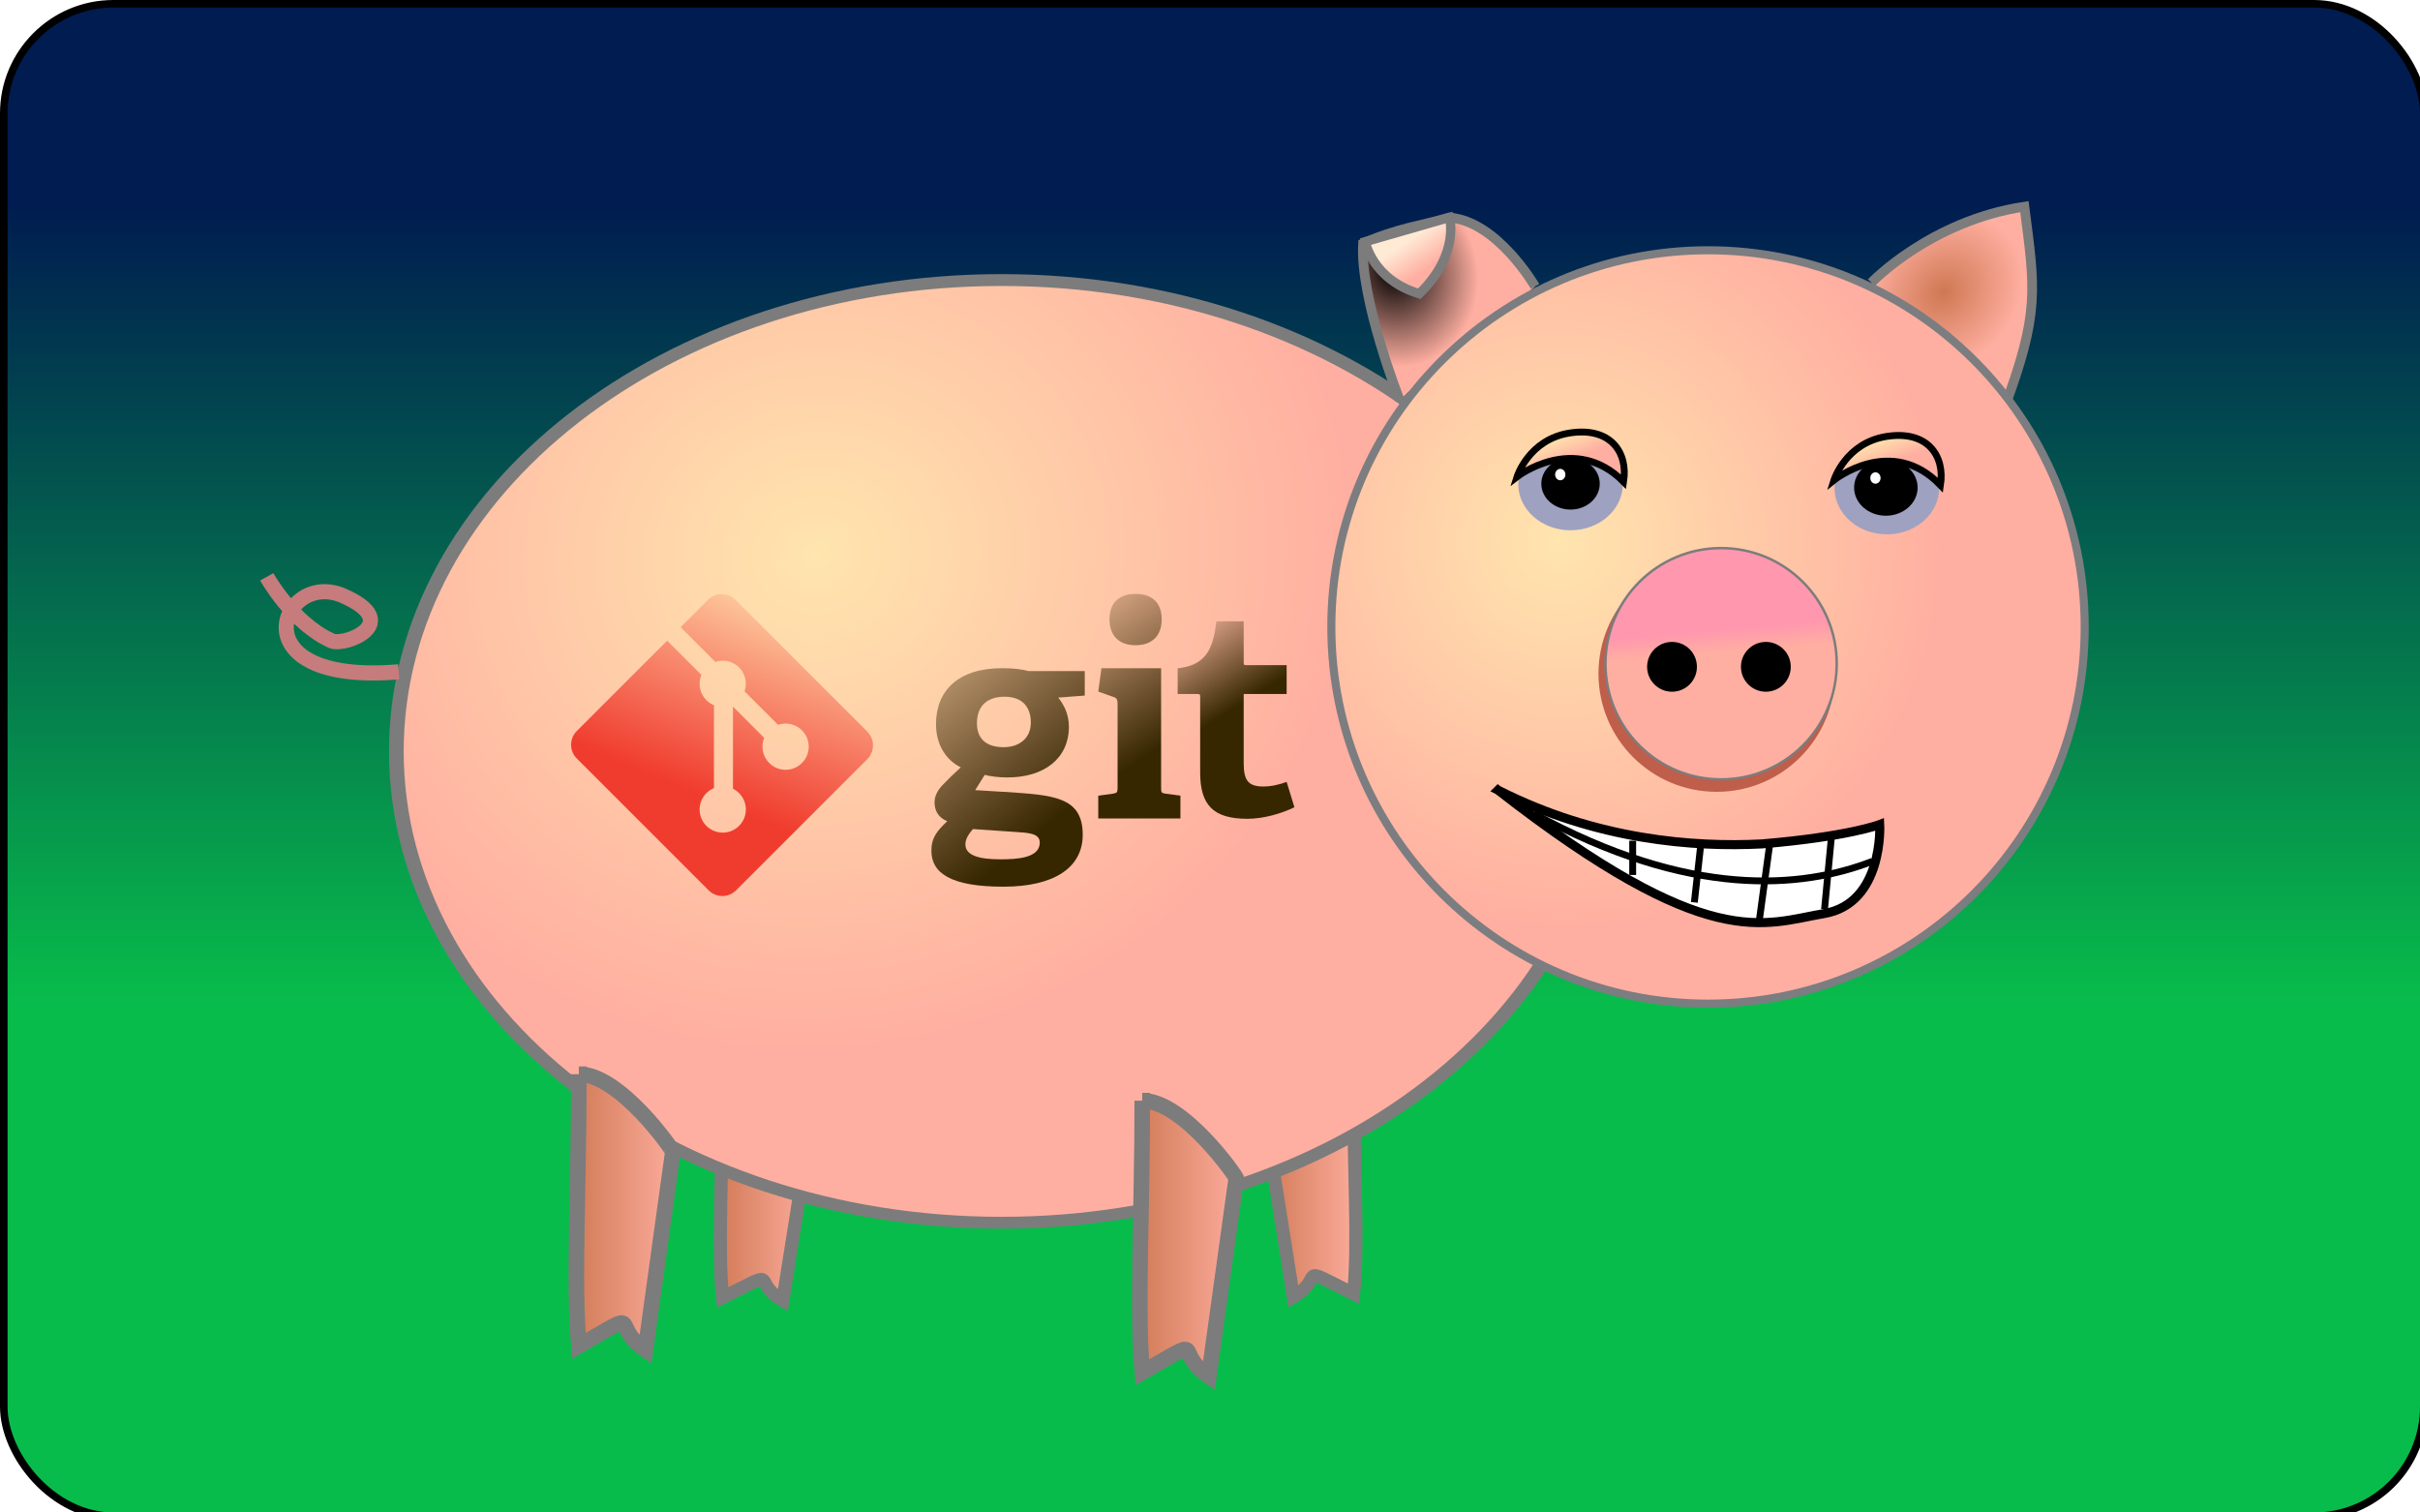 <?xml version="1.0" encoding="UTF-8" standalone="no"?>
<!-- Created with Inkscape (http://www.inkscape.org/) -->

<svg
   xmlns:dc="http://purl.org/dc/elements/1.1/"
   xmlns:cc="http://creativecommons.org/ns#"
   xmlns:rdf="http://www.w3.org/1999/02/22-rdf-syntax-ns#"
   xmlns:svg="http://www.w3.org/2000/svg"
   xmlns="http://www.w3.org/2000/svg"
   xmlns:xlink="http://www.w3.org/1999/xlink"
   xmlns:sodipodi="http://sodipodi.sourceforge.net/DTD/sodipodi-0.dtd"
   xmlns:inkscape="http://www.inkscape.org/namespaces/inkscape"
   width="320"
   height="200"
   id="svg2"
   version="1.1"
   inkscape:version="0.48.2 r9819"
   sodipodi:docname="splash.svg"
   inkscape:export-filename="/Volumes/Daten/Projects/MsPiggit/core/resources/images/splash.png"
   inkscape:export-xdpi="90"
   inkscape:export-ydpi="90">
  <defs
     id="defs4">
    <linearGradient
       inkscape:collect="always"
       id="linearGradient3123">
      <stop
         style="stop-color:#362701;stop-opacity:1;"
         offset="0"
         id="stop3125" />
      <stop
         style="stop-color:#362701;stop-opacity:0;"
         offset="1"
         id="stop3127" />
    </linearGradient>
    <linearGradient
       inkscape:collect="always"
       id="linearGradient3115">
      <stop
         style="stop-color:#362701;stop-opacity:1;"
         offset="0"
         id="stop3117" />
      <stop
         style="stop-color:#362701;stop-opacity:0;"
         offset="1"
         id="stop3119" />
    </linearGradient>
    <linearGradient
       inkscape:collect="always"
       id="linearGradient3107">
      <stop
         style="stop-color:#362701;stop-opacity:1;"
         offset="0"
         id="stop3109" />
      <stop
         style="stop-color:#362701;stop-opacity:0;"
         offset="1"
         id="stop3111" />
    </linearGradient>
    <linearGradient
       inkscape:collect="always"
       id="linearGradient3099">
      <stop
         style="stop-color:#f03c2e;stop-opacity:1;"
         offset="0"
         id="stop3101" />
      <stop
         style="stop-color:#f03c2e;stop-opacity:0;"
         offset="1"
         id="stop3103" />
    </linearGradient>
    <linearGradient
       id="linearGradient3971">
      <stop
         style="stop-color:#40bf4c;stop-opacity:0.252;"
         offset="0"
         id="stop3973" />
      <stop
         style="stop-color:#40bf4c;stop-opacity:1;"
         offset="1"
         id="stop3975" />
    </linearGradient>
    <linearGradient
       id="linearGradient3963">
      <stop
         style="stop-color:#d8382d;stop-opacity:0.252;"
         offset="0"
         id="stop3965" />
      <stop
         style="stop-color:#d8382d;stop-opacity:1;"
         offset="1"
         id="stop3967" />
    </linearGradient>
    <linearGradient
       id="linearGradient3955">
      <stop
         style="stop-color:#666666;stop-opacity:0.422;"
         offset="0"
         id="stop3957" />
      <stop
         style="stop-color:#666666;stop-opacity:1;"
         offset="1"
         id="stop3959" />
    </linearGradient>
    <linearGradient
       id="linearGradient3939">
      <stop
         id="stop3941"
         offset="0"
         style="stop-color:#cf7853;stop-opacity:1;" />
      <stop
         id="stop3943"
         offset="1"
         style="stop-color:#ffafa1;stop-opacity:1;" />
    </linearGradient>
    <linearGradient
       id="linearGradient3893">
      <stop
         style="stop-color:#ffafa1;stop-opacity:1;"
         offset="0"
         id="stop3895" />
      <stop
         style="stop-color:#ffead6;stop-opacity:1;"
         offset="1"
         id="stop3897" />
    </linearGradient>
    <linearGradient
       id="linearGradient3885">
      <stop
         style="stop-color:#000000;stop-opacity:1;"
         offset="0"
         id="stop3887" />
      <stop
         style="stop-color:#ffafa1;stop-opacity:1;"
         offset="1"
         id="stop3889" />
    </linearGradient>
    <linearGradient
       id="linearGradient3861">
      <stop
         id="stop3863"
         offset="0"
         style="stop-color:#ff97ae;stop-opacity:1;" />
      <stop
         id="stop3865"
         offset="1"
         style="stop-color:#ffafa1;stop-opacity:1;" />
    </linearGradient>
    <linearGradient
       id="linearGradient3847">
      <stop
         style="stop-color:#ffe5ae;stop-opacity:1;"
         offset="0"
         id="stop3849" />
      <stop
         style="stop-color:#ffafa1;stop-opacity:1;"
         offset="1"
         id="stop3851" />
    </linearGradient>
    <linearGradient
       id="linearGradient3755">
      <stop
         style="stop-color:#08bc4b;stop-opacity:1;"
         offset="0"
         id="stop3757" />
      <stop
         style="stop-color:#001c50;stop-opacity:1;"
         offset="1"
         id="stop3759" />
    </linearGradient>
    <linearGradient
       inkscape:collect="always"
       xlink:href="#linearGradient3755"
       id="linearGradient3761"
       x1="152"
       y1="132.647"
       x2="152"
       y2="26.977"
       gradientUnits="userSpaceOnUse" />
    <radialGradient
       inkscape:collect="always"
       xlink:href="#linearGradient3847"
       id="radialGradient3853"
       cx="256.595"
       cy="94.854"
       fx="256.595"
       fy="94.854"
       r="47.25"
       gradientUnits="userSpaceOnUse"
       gradientTransform="matrix(0.608,0.815,-0.801,0.598,170.622,-175.581)" />
    <linearGradient
       inkscape:collect="always"
       xlink:href="#linearGradient3861"
       id="linearGradient3859"
       x1="276.582"
       y1="86.086"
       x2="277.397"
       y2="95.862"
       gradientUnits="userSpaceOnUse" />
    <radialGradient
       inkscape:collect="always"
       xlink:href="#linearGradient3885"
       id="radialGradient3911"
       gradientUnits="userSpaceOnUse"
       gradientTransform="matrix(0.272,1.03,-0.904,0.239,221.217,-197.424)"
       cx="233.465"
       cy="56.691"
       fx="233.465"
       fy="56.691"
       r="9.285" />
    <linearGradient
       inkscape:collect="always"
       xlink:href="#linearGradient3893"
       id="linearGradient3913"
       gradientUnits="userSpaceOnUse"
       x1="236.259"
       y1="909.237"
       x2="234.39"
       y2="906.237" />
    <radialGradient
       inkscape:collect="always"
       xlink:href="#linearGradient3939"
       id="radialGradient3945"
       gradientUnits="userSpaceOnUse"
       gradientTransform="matrix(0.972,-0.95,-0.798,-0.816,70.021,1153.83)"
       cx="236.507"
       cy="45.797"
       fx="236.507"
       fy="45.797"
       r="9.285" />
    <radialGradient
       inkscape:collect="always"
       xlink:href="#linearGradient3847"
       id="radialGradient3953"
       cx="205.752"
       cy="100.177"
       fx="205.752"
       fy="100.177"
       r="41.25"
       gradientTransform="matrix(0.149,0.994,-0.871,0.2,262.265,-123.835)"
       gradientUnits="userSpaceOnUse" />
    <linearGradient
       inkscape:collect="always"
       xlink:href="#linearGradient3955"
       id="linearGradient3961"
       x1="13.089"
       y1="144.922"
       x2="53.913"
       y2="144.061"
       gradientUnits="userSpaceOnUse" />
    <linearGradient
       inkscape:collect="always"
       xlink:href="#linearGradient3963"
       id="linearGradient3969"
       x1="19.716"
       y1="88.054"
       x2="61.79"
       y2="84.611"
       gradientUnits="userSpaceOnUse" />
    <linearGradient
       inkscape:collect="always"
       xlink:href="#linearGradient3971"
       id="linearGradient3977"
       x1="33.85"
       y1="41.414"
       x2="60.929"
       y2="32.806"
       gradientUnits="userSpaceOnUse" />
    <linearGradient
       inkscape:collect="always"
       xlink:href="#linearGradient3847"
       id="linearGradient3837"
       x1="208.87"
       y1="916.879"
       x2="210.425"
       y2="920.629"
       gradientUnits="userSpaceOnUse"
       gradientTransform="translate(-2,-4)" />
    <linearGradient
       inkscape:collect="always"
       xlink:href="#linearGradient3847"
       id="linearGradient3841"
       gradientUnits="userSpaceOnUse"
       gradientTransform="translate(44.25,-3.5)"
       x1="209.12"
       y1="916.629"
       x2="210.675"
       y2="920.629" />
    <linearGradient
       inkscape:collect="always"
       xlink:href="#linearGradient3939"
       id="linearGradient3862"
       x1="84.371"
       y1="1009.96"
       x2="97.663"
       y2="1009.96"
       gradientUnits="userSpaceOnUse"
       gradientTransform="translate(10,0)" />
    <linearGradient
       inkscape:collect="always"
       xlink:href="#linearGradient3939"
       id="linearGradient3870"
       x1="65.18"
       y1="1012.625"
       x2="80"
       y2="1012.625"
       gradientUnits="userSpaceOnUse"
       gradientTransform="translate(10,0)" />
    <linearGradient
       inkscape:collect="always"
       xlink:href="#linearGradient3939"
       id="linearGradient3878"
       x1="139.68"
       y1="1016.125"
       x2="154.5"
       y2="1016.125"
       gradientUnits="userSpaceOnUse"
       gradientTransform="translate(10,0)" />
    <linearGradient
       inkscape:collect="always"
       xlink:href="#linearGradient3939"
       id="linearGradient3886"
       x1="156.871"
       y1="1009.46"
       x2="170.163"
       y2="1009.46"
       gradientUnits="userSpaceOnUse"
       gradientTransform="translate(10,0)" />
    <filter
       inkscape:collect="always"
       id="filter3940"
       x="-0.127"
       width="1.253"
       y="-0.127"
       height="1.253">
      <feGaussianBlur
         inkscape:collect="always"
         stdDeviation="4.936"
         id="feGaussianBlur3942" />
    </filter>
    <radialGradient
       inkscape:collect="always"
       xlink:href="#linearGradient3939"
       id="radialGradient3969"
       gradientUnits="userSpaceOnUse"
       gradientTransform="matrix(0.972,-0.95,-0.798,-0.816,70.021,1153.83)"
       cx="236.507"
       cy="45.797"
       fx="236.507"
       fy="45.797"
       r="9.285" />
    <radialGradient
       inkscape:collect="always"
       xlink:href="#linearGradient3885"
       id="radialGradient3971"
       gradientUnits="userSpaceOnUse"
       gradientTransform="matrix(0.272,1.03,-0.904,0.239,221.217,-197.424)"
       cx="233.465"
       cy="56.691"
       fx="233.465"
       fy="56.691"
       r="9.285" />
    <linearGradient
       inkscape:collect="always"
       xlink:href="#linearGradient3893"
       id="linearGradient3973"
       gradientUnits="userSpaceOnUse"
       x1="236.259"
       y1="909.237"
       x2="234.39"
       y2="906.237" />
    <radialGradient
       inkscape:collect="always"
       xlink:href="#linearGradient3847"
       id="radialGradient3975"
       gradientUnits="userSpaceOnUse"
       gradientTransform="matrix(0.608,0.815,-0.801,0.598,170.622,-175.581)"
       cx="256.595"
       cy="94.854"
       fx="256.595"
       fy="94.854"
       r="47.25" />
    <linearGradient
       inkscape:collect="always"
       xlink:href="#linearGradient3861"
       id="linearGradient3978"
       gradientUnits="userSpaceOnUse"
       x1="276.582"
       y1="86.086"
       x2="277.397"
       y2="95.862" />
    <linearGradient
       inkscape:collect="always"
       xlink:href="#linearGradient3847"
       id="linearGradient3980"
       gradientUnits="userSpaceOnUse"
       gradientTransform="translate(-2,-4)"
       x1="208.87"
       y1="916.879"
       x2="210.425"
       y2="920.629" />
    <linearGradient
       inkscape:collect="always"
       xlink:href="#linearGradient3847"
       id="linearGradient3982"
       gradientUnits="userSpaceOnUse"
       gradientTransform="translate(44.25,-3.5)"
       x1="209.12"
       y1="916.629"
       x2="210.675"
       y2="920.629" />
    <clipPath
       id="clipPath18">
      <path
         d="m 0,0 2183.73,0 0,912 L 0,912 0,0 z"
         inkscape:connector-curvature="0"
         id="path20" />
    </clipPath>
    <linearGradient
       inkscape:collect="always"
       xlink:href="#linearGradient3099"
       id="linearGradient3105"
       x1="353.179"
       y1="318.921"
       x2="615.502"
       y2="957.622"
       gradientUnits="userSpaceOnUse" />
    <linearGradient
       inkscape:collect="always"
       xlink:href="#linearGradient3107"
       id="linearGradient3113"
       x1="1532.479"
       y1="289.517"
       x2="980.422"
       y2="962.433"
       gradientUnits="userSpaceOnUse" />
    <linearGradient
       inkscape:collect="always"
       xlink:href="#linearGradient3115"
       id="linearGradient3121"
       x1="1831.023"
       y1="481.886"
       x2="1508.815"
       y2="983.722"
       gradientUnits="userSpaceOnUse" />
    <linearGradient
       inkscape:collect="always"
       xlink:href="#linearGradient3123"
       id="linearGradient3129"
       x1="2036.526"
       y1="588.214"
       x2="1864.38"
       y2="861.943"
       gradientUnits="userSpaceOnUse" />
  </defs>
  <sodipodi:namedview
     id="base"
     pagecolor="#ffffff"
     bordercolor="#666666"
     borderopacity="1.0"
     inkscape:pageopacity="0.0"
     inkscape:pageshadow="2"
     inkscape:zoom="2"
     inkscape:cx="282.6187"
     inkscape:cy="104.10705"
     inkscape:document-units="px"
     inkscape:current-layer="g16"
     showgrid="false"
     inkscape:window-width="1280"
     inkscape:window-height="752"
     inkscape:window-x="0"
     inkscape:window-y="0"
     inkscape:window-maximized="0" />
  <g
     inkscape:label="Ebene 1"
     inkscape:groupmode="layer"
     id="layer1"
     transform="translate(0,-852.362)">
    <rect
       style="fill:url(#linearGradient3761);fill-rule:evenodd;stroke:#000000;stroke-width:1px;stroke-linecap:butt;stroke-linejoin:miter;stroke-opacity:1;fill-opacity:1"
       id="rect2985"
       width="320"
       height="200"
       x="0.5"
       y="0.5"
       ry="14.5"
       transform="translate(0,852.362)" />
    <path
       sodipodi:nodetypes="ccccc"
       inkscape:connector-curvature="0"
       id="path3847"
       d="m 95.542,995.576 c 0.009,11.889 -0.679,21.757 0,28.363 8.145,-4.066 3.458,-2.252 7.968,0.405 l 3.281,-20.664 c 0.005,-0.2 -6.331,-8.104 -11.249,-8.104 z"
       style="font-size:medium;font-style:normal;font-variant:normal;font-weight:normal;font-stretch:normal;text-indent:0;text-align:start;text-decoration:none;line-height:normal;letter-spacing:normal;word-spacing:normal;text-transform:none;direction:ltr;block-progression:tb;writing-mode:lr-tb;text-anchor:start;baseline-shift:baseline;color:#000000;fill:url(#linearGradient3862);fill-opacity:1;fill-rule:nonzero;stroke:#7c7c7c;stroke-width:1.743;stroke-opacity:1;marker:none;visibility:visible;display:inline;overflow:visible;enable-background:accumulate;font-family:Sans;-inkscape-font-specification:Sans" />
    <path
       style="font-size:medium;font-style:normal;font-variant:normal;font-weight:normal;font-stretch:normal;text-indent:0;text-align:start;text-decoration:none;line-height:normal;letter-spacing:normal;word-spacing:normal;text-transform:none;direction:ltr;block-progression:tb;writing-mode:lr-tb;text-anchor:start;baseline-shift:baseline;color:#000000;fill:url(#linearGradient3886);fill-opacity:1;fill-rule:nonzero;stroke:#7c7c7c;stroke-width:1.743;stroke-opacity:1;marker:none;visibility:visible;display:inline;overflow:visible;enable-background:accumulate;font-family:Sans;-inkscape-font-specification:Sans"
       d="m 178.991,995.076 c -0.009,11.889 0.679,21.757 0,28.363 -8.145,-4.066 -3.458,-2.252 -7.968,0.405 l -3.281,-20.664 c -0.004,-0.2 6.331,-8.104 11.249,-8.104 z"
       id="path3853"
       inkscape:connector-curvature="0"
       sodipodi:nodetypes="ccccc" />
    <path
       sodipodi:type="arc"
       style="fill:url(#radialGradient3953);fill-opacity:1;stroke:#7c7c7c;stroke-opacity:1"
       id="path3915"
       sodipodi:cx="218.25"
       sodipodi:cy="117.25"
       sodipodi:rx="41.25"
       sodipodi:ry="39.75"
       d="M 259.5,117.25 C 259.5,139.203 241.032,157 218.25,157 195.468,157 177,139.203 177,117.25 177,95.297 195.468,77.5 218.25,77.5 c 22.782,0 41.25,17.797 41.25,39.75 z"
       transform="matrix(1.94,0,0,1.568,-290.969,767.873)" />
    <path
       style="font-size:medium;font-style:normal;font-variant:normal;font-weight:normal;font-stretch:normal;text-indent:0;text-align:start;text-decoration:none;line-height:normal;letter-spacing:normal;word-spacing:normal;text-transform:none;direction:ltr;block-progression:tb;writing-mode:lr-tb;text-anchor:start;baseline-shift:baseline;color:#000000;fill:url(#linearGradient3870);fill-opacity:1;fill-rule:nonzero;stroke:#7c7c7c;stroke-width:2.062;stroke-opacity:1;marker:none;visibility:visible;display:inline;overflow:visible;enable-background:accumulate;font-family:Sans;-inkscape-font-specification:Sans"
       d="m 76.542,994.406 c 0.01,15.058 -0.75,27.558 0,35.925 8.998,-5.15 3.82,-2.853 8.802,0.513 l 3.624,-26.174 c 0.005,-0.253 -6.994,-10.264 -12.427,-10.264 z"
       id="rect3811"
       inkscape:connector-curvature="0"
       sodipodi:nodetypes="ccccc" />
    <path
       style="fill:none;stroke:#c67c7c;stroke-width:2;stroke-linecap:butt;stroke-linejoin:miter;stroke-miterlimit:4;stroke-opacity:1;stroke-dasharray:none"
       d="m 52.724,941.198 c -21.717,1.818 -15.483,-13.607 -7.365,-10.061 8.118,3.546 0.343,6.708 -1.49,5.972 -5.208,-2.337 -8.594,-8.472 -8.594,-8.472"
       id="path3041"
       inkscape:connector-curvature="0"
       sodipodi:nodetypes="czcc" />
    <path
       sodipodi:nodetypes="ccccc"
       inkscape:connector-curvature="0"
       id="path3849"
       d="m 151.042,997.906 c 0.01,15.058 -0.75,27.558 0,35.925 8.998,-5.15 3.82,-2.853 8.802,0.513 l 3.624,-26.174 c 0.005,-0.253 -6.994,-10.264 -12.427,-10.264 z"
       style="font-size:medium;font-style:normal;font-variant:normal;font-weight:normal;font-stretch:normal;text-indent:0;text-align:start;text-decoration:none;line-height:normal;letter-spacing:normal;word-spacing:normal;text-transform:none;direction:ltr;block-progression:tb;writing-mode:lr-tb;text-anchor:start;baseline-shift:baseline;color:#000000;fill:url(#linearGradient3878);fill-opacity:1;fill-rule:nonzero;stroke:#7c7c7c;stroke-width:2.062;stroke-opacity:1;marker:none;visibility:visible;display:inline;overflow:visible;enable-background:accumulate;font-family:Sans;-inkscape-font-specification:Sans" />
    <g
       id="g3944"
       transform="matrix(0.906,0,0,0.906,18.385,83.026)">
      <path
         style="fill:url(#radialGradient3969);fill-opacity:1;stroke:#7c7c7c;stroke-width:1.417px;stroke-linecap:butt;stroke-linejoin:miter;stroke-opacity:1"
         d="m 252.844,890.405 c 0,0 8.618,-9.036 22.326,-11.088 1.544,12.035 2.299,15.464 -3.042,29.676"
         id="path3925"
         inkscape:connector-curvature="0"
         sodipodi:nodetypes="ccc" />
      <g
         style="stroke:#7c7c7c;stroke-opacity:1"
         transform="matrix(1.415,-0.066,0.066,1.415,-207.298,-381.894)"
         id="g3903">
        <path
           style="fill:url(#radialGradient3971);fill-opacity:1;stroke:#7c7c7c;stroke-width:1px;stroke-linecap:butt;stroke-linejoin:miter;stroke-opacity:1"
           d="m 248,58.75 c 0,0 -3.58,-6.915 -8.5,-7.5 -2.861,0.692 -5.404,0.843 -9,2.25 -0.611,5.675 3,16.25 3,16.25"
           id="path3879"
           inkscape:connector-curvature="0"
           transform="translate(0,852.362)"
           sodipodi:nodetypes="cccc" />
        <path
           style="fill:url(#linearGradient3973);fill-opacity:1;stroke:#7c7c7c;stroke-width:0.959px;stroke-linecap:butt;stroke-linejoin:miter;stroke-opacity:1"
           d="m 230.739,905.692 c 0,0 0.521,3.935 5.31,5.619 4.419,-3.933 3.463,-7.71 3.463,-7.71 z"
           id="path3883"
           inkscape:connector-curvature="0"
           sodipodi:nodetypes="cccc" />
      </g>
      <path
         transform="matrix(1.176,0,0,1.176,-87.644,822.18)"
         d="m 316,100.75 c 0,25.819 -20.931,46.75 -46.75,46.75 -25.819,0 -46.75,-20.931 -46.75,-46.75 C 222.5,74.931 243.431,54 269.25,54 295.069,54 316,74.931 316,100.75 z"
         sodipodi:ry="46.75"
         sodipodi:rx="46.75"
         sodipodi:cy="100.75"
         sodipodi:cx="269.25"
         id="path3077"
         style="fill:url(#radialGradient3975);fill-opacity:1;fill-rule:evenodd;stroke:#7c7d80;stroke-width:1px;stroke-linecap:butt;stroke-linejoin:miter;stroke-opacity:1"
         sodipodi:type="arc" />
      <path
         transform="matrix(0.369,0,0,0.369,130.905,910.298)"
         d="m 316,100.75 c 0,25.819 -20.931,46.75 -46.75,46.75 -25.819,0 -46.75,-20.931 -46.75,-46.75 C 222.5,74.931 243.431,54 269.25,54 295.069,54 316,74.931 316,100.75 z"
         sodipodi:ry="46.75"
         sodipodi:rx="46.75"
         sodipodi:cy="100.75"
         sodipodi:cx="269.25"
         id="path3900"
         style="fill:#bf5e4a;fill-opacity:1;fill-rule:evenodd;stroke:none;filter:url(#filter3940)"
         sodipodi:type="arc" />
      <path
         sodipodi:type="arc"
         style="fill:url(#linearGradient3978);fill-opacity:1;fill-rule:evenodd;stroke:#7c7c7c;stroke-width:1px;stroke-linecap:butt;stroke-linejoin:miter;stroke-opacity:1"
         id="path3855"
         sodipodi:cx="269.25"
         sodipodi:cy="100.75"
         sodipodi:rx="46.75"
         sodipodi:ry="46.75"
         d="m 316,100.75 c 0,25.819 -20.931,46.75 -46.75,46.75 -25.819,0 -46.75,-20.931 -46.75,-46.75 C 222.5,74.931 243.431,54 269.25,54 295.069,54 316,74.931 316,100.75 z"
         transform="matrix(0.361,0,0,0.361,133.703,909.658)" />
      <path
         transform="matrix(0.727,0,0,0.727,37.627,871.6)"
         d="m 261,103 c 0,2.761 -2.239,5 -5,5 -2.761,0 -5,-2.239 -5,-5 0,-2.761 2.239,-5 5,-5 2.761,0 5,2.239 5,5 z"
         sodipodi:ry="5"
         sodipodi:rx="5"
         sodipodi:cy="103"
         sodipodi:cx="256"
         id="path3867"
         style="fill:#000000;fill-opacity:1"
         sodipodi:type="arc" />
      <path
         sodipodi:type="arc"
         style="fill:#000000;fill-opacity:1"
         id="path3877"
         sodipodi:cx="256"
         sodipodi:cy="103"
         sodipodi:rx="5"
         sodipodi:ry="5"
         d="m 261,103 c 0,2.761 -2.239,5 -5,5 -2.761,0 -5,-2.239 -5,-5 0,-2.761 2.239,-5 5,-5 2.761,0 5,2.239 5,5 z"
         transform="matrix(0.727,0,0,0.727,51.324,871.6)" />
      <path
         sodipodi:nodetypes="czccc"
         inkscape:connector-curvature="0"
         id="path3917"
         d="m 198.341,964.474 c 30.768,23.987 38.787,19.511 47.562,18.027 8.774,-1.485 8.154,-13.005 8.154,-13.005 0,0 -4.536,1.769 -17.193,2.832 -9.861,0.508 -24.123,-0.537 -38.523,-7.854 z"
         style="fill:#ffffff;fill-opacity:1;stroke:#000000;stroke-width:1.32px;stroke-linecap:butt;stroke-linejoin:miter;stroke-opacity:1" />
      <path
         transform="matrix(0.985,0,0,1.176,-3.092,829.534)"
         d="m 223,76.75 c 0,3.176 -3.47,5.75 -7.75,5.75 -4.28,0 -7.75,-2.574 -7.75,-5.75 0,-3.176 3.47,-5.75 7.75,-5.75 4.28,0 7.75,2.574 7.75,5.75 z"
         sodipodi:ry="5.75"
         sodipodi:rx="7.75"
         sodipodi:cy="76.75"
         sodipodi:cx="215.25"
         id="path3919"
         style="fill:#9ea1c0;fill-opacity:1"
         sodipodi:type="arc" />
      <path
         sodipodi:type="arc"
         style="fill:#9ea1c0;fill-opacity:1"
         id="path3921"
         sodipodi:cx="215.25"
         sodipodi:cy="76.75"
         sodipodi:rx="7.75"
         sodipodi:ry="5.75"
         d="m 223,76.75 c 0,3.176 -3.47,5.75 -7.75,5.75 -4.28,0 -7.75,-2.574 -7.75,-5.75 0,-3.176 3.47,-5.75 7.75,-5.75 4.28,0 7.75,2.574 7.75,5.75 z"
         transform="matrix(0.985,0,0,1.176,43.075,830.122)" />
      <path
         sodipodi:type="arc"
         style="fill:#000000;fill-opacity:1"
         id="path3825"
         sodipodi:cx="215.25"
         sodipodi:cy="76.75"
         sodipodi:rx="7.75"
         sodipodi:ry="5.75"
         d="m 223,76.75 c 0,3.176 -3.47,5.75 -7.75,5.75 -4.28,0 -7.75,-2.574 -7.75,-5.75 0,-3.176 3.47,-5.75 7.75,-5.75 4.28,0 7.75,2.574 7.75,5.75 z"
         transform="matrix(0.55,0,0,0.656,90.54,869.411)" />
      <path
         transform="matrix(0.598,0,0,0.714,126.231,865.522)"
         d="m 223,76.75 c 0,3.176 -3.47,5.75 -7.75,5.75 -4.28,0 -7.75,-2.574 -7.75,-5.75 0,-3.176 3.47,-5.75 7.75,-5.75 4.28,0 7.75,2.574 7.75,5.75 z"
         sodipodi:ry="5.75"
         sodipodi:rx="7.75"
         sodipodi:cy="76.75"
         sodipodi:cx="215.25"
         id="path3827"
         style="fill:#000000;fill-opacity:1"
         sodipodi:type="arc" />
      <path
         sodipodi:nodetypes="cczc"
         inkscape:connector-curvature="0"
         id="path3829"
         d="m 201.12,918.739 c 0,0 8.388,-6.478 15.555,0.739 0.667,-4.282 -1.879,-8.051 -7.858,-7.124 -5.98,0.927 -7.697,6.385 -7.697,6.385 z"
         style="fill:url(#linearGradient3980);fill-opacity:1;stroke:#000000;stroke-width:1px;stroke-linecap:butt;stroke-linejoin:miter;stroke-opacity:1" />
      <path
         style="fill:url(#linearGradient3982);fill-opacity:1;stroke:#000000;stroke-width:1px;stroke-linecap:butt;stroke-linejoin:miter;stroke-opacity:1"
         d="m 247.37,919.239 c 0,0 8.388,-6.728 15.555,0.739 0.667,-4.282 -1.879,-8.051 -7.858,-7.124 -5.98,0.927 -7.697,6.385 -7.697,6.385 z"
         id="path3839"
         inkscape:connector-curvature="0"
         sodipodi:nodetypes="cczc" />
      <path
         transform="matrix(0.333,0,0,0.333,137.583,893.779)"
         d="m 212,74 c 0,1.381 -1.007,2.5 -2.25,2.5 -1.243,0 -2.25,-1.119 -2.25,-2.5 0,-1.381 1.007,-2.5 2.25,-2.5 1.243,0 2.25,1.119 2.25,2.5 z"
         sodipodi:ry="2.5"
         sodipodi:rx="2.25"
         sodipodi:cy="74"
         sodipodi:cx="209.75"
         id="path3843"
         style="fill:#fffffe;fill-opacity:1;stroke:none"
         sodipodi:type="arc" />
      <path
         sodipodi:type="arc"
         style="fill:#fffffe;fill-opacity:1;stroke:none"
         id="path3845"
         sodipodi:cx="209.75"
         sodipodi:cy="74"
         sodipodi:rx="2.25"
         sodipodi:ry="2.5"
         d="m 212,74 c 0,1.381 -1.007,2.5 -2.25,2.5 -1.243,0 -2.25,-1.119 -2.25,-2.5 0,-1.381 1.007,-2.5 2.25,-2.5 1.243,0 2.25,1.119 2.25,2.5 z"
         transform="matrix(0.333,0,0,0.333,183.583,894.279)" />
      <path
         inkscape:connector-curvature="0"
         id="path3890"
         d="m 218,971.862 0,5"
         style="fill:none;stroke:#000000;stroke-width:1px;stroke-linecap:butt;stroke-linejoin:miter;stroke-opacity:1" />
      <path
         inkscape:connector-curvature="0"
         id="path3892"
         d="m 228,971.862 -1,9"
         style="fill:none;stroke:#000000;stroke-width:1px;stroke-linecap:butt;stroke-linejoin:miter;stroke-opacity:1" />
      <path
         sodipodi:nodetypes="cc"
         inkscape:connector-curvature="0"
         id="path3894"
         d="m 238,972.362 -1.5,11"
         style="fill:none;stroke:#000000;stroke-width:1px;stroke-linecap:butt;stroke-linejoin:miter;stroke-opacity:1" />
      <path
         inkscape:connector-curvature="0"
         id="path3896"
         d="m 247,971.362 -1,10.5"
         style="fill:none;stroke:#000000;stroke-width:1px;stroke-linecap:butt;stroke-linejoin:miter;stroke-opacity:1" />
      <path
         sodipodi:nodetypes="cc"
         inkscape:connector-curvature="0"
         id="path3898"
         d="m 203.5,967.862 c 22.833,12.5 39.167,11 49.5,7"
         style="fill:none;stroke:#000000;stroke-width:1px;stroke-linecap:butt;stroke-linejoin:miter;stroke-opacity:1" />
    </g>
    <g
       transform="matrix(0.438,0,0,-0.438,75.517,970.843)"
       id="g10">
      <g
         transform="scale(0.1,0.1)"
         id="g12">
        <g
           id="g14">
          <g
             clip-path="url(#clipPath18)"
             id="g16">
            <path
               d="m 1308.73,601.652 c -47.88,0 -83.54,-23.511 -83.54,-80.093 0,-42.633 23.5,-72.227 80.96,-72.227 48.7,0 81.78,28.695 81.78,73.988 0,51.328 -29.6,78.332 -79.2,78.332 z M 1213,202.133 c -11.33,-13.906 -22.62,-28.68 -22.62,-46.117 0,-34.786 44.36,-45.254 105.3,-45.254 50.48,0 119.24,3.535 119.24,50.468 0,27.895 -33.08,29.622 -74.88,32.243 l -127.04,8.66 z m 257.61,396.89 c 15.64,-20.023 32.2,-47.878 32.2,-87.91 0,-96.601 -75.72,-153.164 -185.35,-153.164 -27.88,0 -53.12,3.473 -68.77,7.817 l -28.73,-46.118 85.28,-5.21 c 150.58,-9.594 239.32,-13.954 239.32,-129.661 0,-100.109 -87.88,-156.652 -239.32,-156.652 -157.52,0 -217.57,40.039 -217.57,108.781 0,39.18 17.41,60.02 47.87,88.782 -28.73,12.144 -38.29,33.89 -38.29,57.398 0,19.16 9.56,36.562 25.25,53.109 15.66,16.52 33.06,33.078 53.95,52.219 -42.64,20.883 -74.85,66.141 -74.85,130.555 0,100.074 66.15,168.804 199.28,168.804 37.43,0 60.07,-3.445 80.09,-8.699 l 169.72,0 0,-73.957 -80.08,-6.094"
               inkscape:connector-curvature="0"
               id="path22"
               style="fill:url(#linearGradient3113);fill-opacity:1;fill-rule:nonzero;stroke:none" />
            <path
               d="m 1703.8,757.168 c -49.62,0 -78.33,28.746 -78.33,78.371 0,49.563 28.71,76.563 78.33,76.563 50.48,0 79.2,-27 79.2,-76.563 0,-49.625 -28.72,-78.371 -79.2,-78.371 z m -112.29,-523.012 0,68.719 44.4,6.074 c 12.19,1.766 13.92,4.356 13.92,17.442 l 0,255.867 c 0,9.554 -2.6,15.672 -11.33,18.262 l -46.99,16.55 9.57,70.469 180.17,0 0,-361.148 c 0,-13.95 0.84,-15.676 13.93,-17.442 l 44.39,-6.074 0,-68.719 -248.06,0"
               inkscape:connector-curvature="0"
               id="path24"
               style="fill:url(#linearGradient3121);fill-opacity:1;fill-rule:nonzero;stroke:none" />
            <path
               d="m 2183.73,267.895 c -37.44,-18.254 -92.26,-34.793 -141.89,-34.793 -103.56,0 -142.71,41.734 -142.71,140.121 l 0,228.004 c 0,5.211 0,8.707 -6.99,8.707 l -60.91,0 0,77.453 c 76.61,8.726 107.05,47.027 116.62,141.886 l 82.69,0 0,-123.625 c 0,-6.07 0,-8.699 6.97,-8.699 l 122.7,0 0,-87.015 -129.67,0 0,-207.989 c 0,-51.355 12.2,-71.355 59.17,-71.355 24.4,0 49.61,6.074 70.5,13.914 l 23.52,-76.609"
               inkscape:connector-curvature="0"
               id="path26"
               style="fill:url(#linearGradient3129);fill-opacity:1;fill-rule:nonzero;stroke:none" />
            <path
               d="m 894.215,496.285 -397.938,397.91 c -22.898,22.918 -60.066,22.918 -82.996,0 L 330.652,811.559 435.469,706.738 c 24.367,8.227 52.297,2.711 71.711,-16.707 19.515,-19.539 24.992,-47.707 16.558,-72.156 l 101.024,-101.02 c 24.441,8.422 52.64,2.981 72.156,-16.57 27.285,-27.277 27.285,-71.476 0,-98.762 -27.289,-27.293 -71.488,-27.293 -98.789,0 -20.516,20.532 -25.59,50.676 -15.199,75.954 l -94.215,94.218 -0.008,-247.929 c 6.652,-3.293 12.93,-7.688 18.473,-13.207 27.277,-27.274 27.277,-71.465 0,-98.782 -27.285,-27.273 -71.504,-27.273 -98.762,0 -27.281,27.317 -27.281,71.508 0,98.782 6.742,6.73 14.543,11.824 22.867,15.238 l 0,250.23 c -8.324,3.403 -16.113,8.461 -22.867,15.239 -20.664,20.648 -25.641,50.976 -15.043,76.351 L 290.051,770.961 17.199,498.125 c -22.926,-22.937 -22.926,-60.105 0,-83.027 L 415.133,17.188 c 22.91,-22.918 60.066,-22.918 83.008,0 L 894.215,413.254 c 22.918,22.93 22.918,60.109 0,83.031"
               inkscape:connector-curvature="0"
               id="path28"
               style="fill:url(#linearGradient3105);fill-opacity:1;fill-rule:nonzero;stroke:none" />
          </g>
        </g>
      </g>
    </g>
  </g>
</svg>
